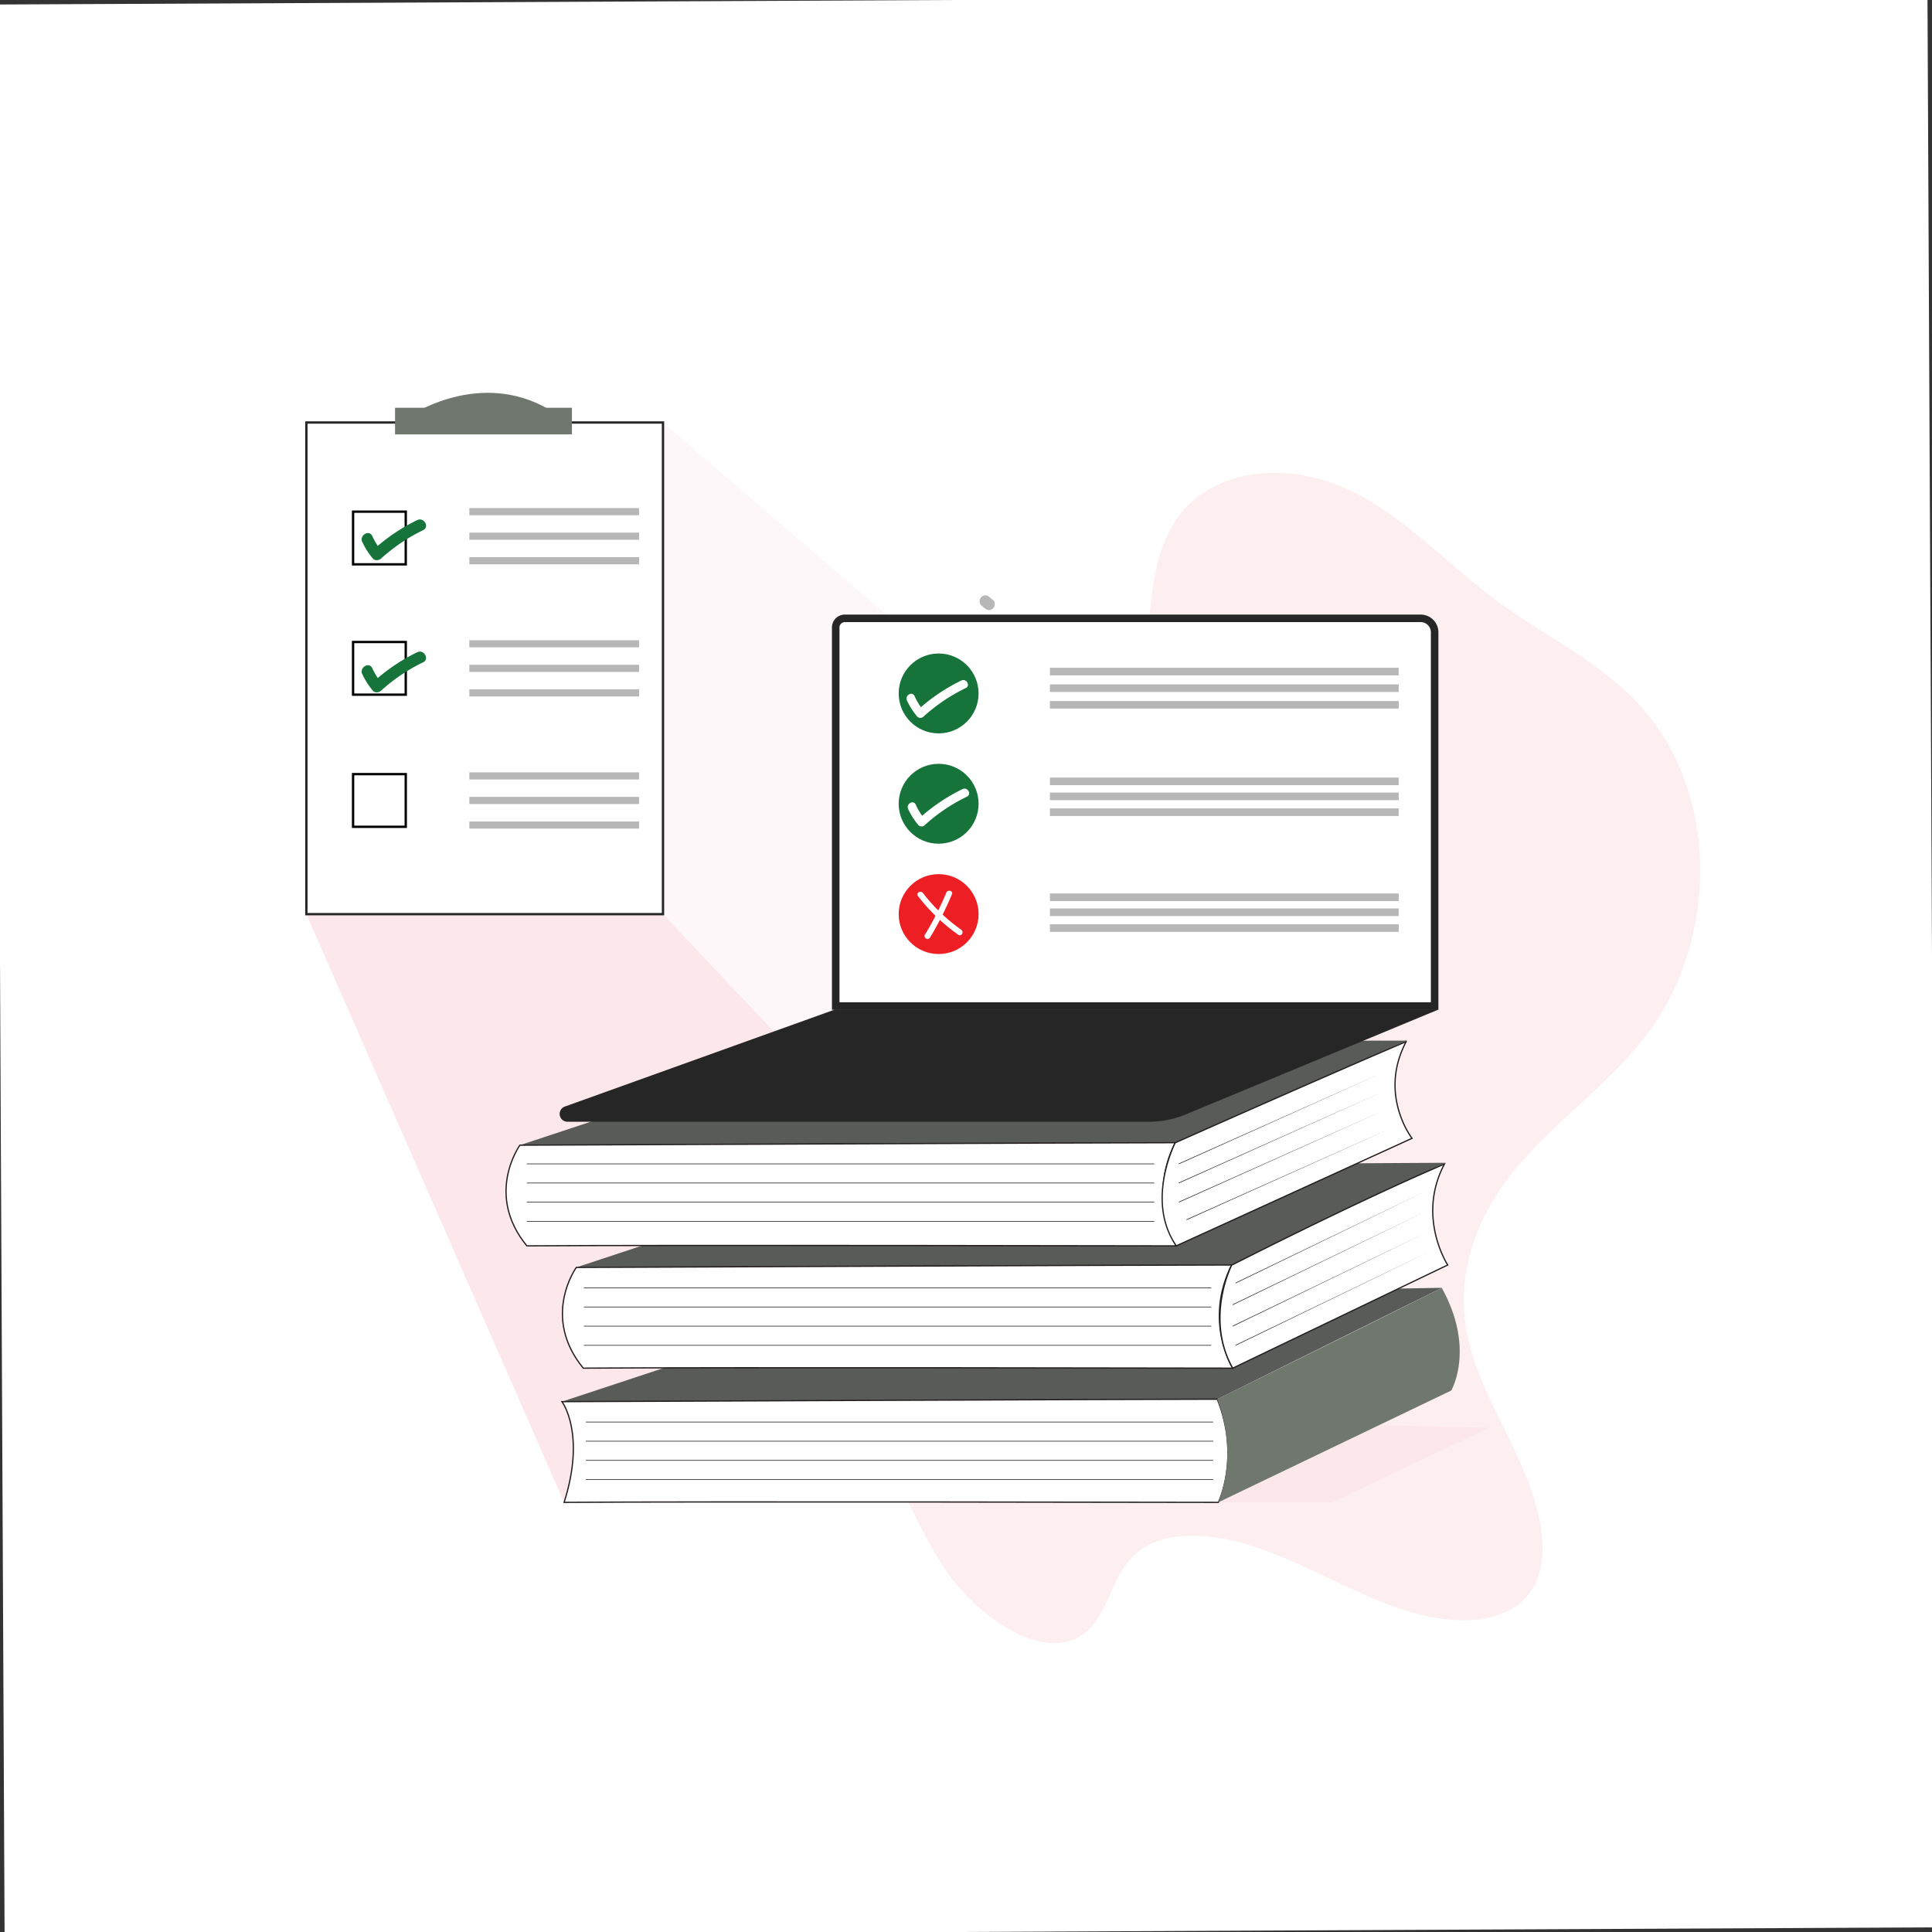<svg id="Layer_1" data-name="Layer 1" xmlns="http://www.w3.org/2000/svg" viewBox="0 0 1080 1080"><rect x="0" y="0" width="1080" height="1080" fill="#333333" stroke="none"/><defs><style>.cls-1,.cls-11,.cls-15{fill:#fff;}.cls-2{fill:#fbe6f0;opacity:0.33;}.cls-3,.cls-5{fill:#f8b0b5;}.cls-3,.cls-4{opacity:0.22;}.cls-6{fill:#585b58;}.cls-18,.cls-7{fill:#fffeff;}.cls-7,.cls-9{stroke:#231f20;}.cls-11,.cls-13,.cls-15,.cls-7,.cls-9{stroke-miterlimit:10;}.cls-7{stroke-width:0.7px;}.cls-8{fill:#6f776f;}.cls-13,.cls-9{fill:none;}.cls-9{stroke-width:0.35px;}.cls-10{fill:#231f20;}.cls-11{stroke:#262827;}.cls-11,.cls-13{stroke-width:1.31px;}.cls-12{fill:#b7b7b7;}.cls-13{stroke:#000;}.cls-14{fill:#16733a;}.cls-15{stroke:#262626;stroke-width:4.21px;}.cls-16{fill:#262626;}.cls-17{fill:#ed1f24;}</style></defs><rect class="cls-1" y="-0.01" width="1080" height="1080" transform="translate(-2.52 2.53) rotate(-0.27)"/><path class="cls-2" d="M832.3,798.16l-87.63,41.67H315.34l-12-27.36L171.26,511H370.63V236.18L497.79,345.66l251.7,216.71,2.17,1.87L768.8,579l3.18,2.74,4.89,4.21.19.15,5.34,4.61c-8.56,25.73,6.93,45.62,6.93,45.62l-30.19,13.78L808,650l-7.74,3.7c2.43-1.06,4.84-2.11,7.2-3.11-15.69,29.69,1.83,56.53,1.83,56.53l-27.52,13.2,24.23-.43c18.85,34,5.28,57.39,5.28,57.39L771,796.63Z"/><polygon class="cls-3" points="370.62 511.03 171.26 511.03 315.34 839.83 681.08 839.83 370.62 511.03"/><g class="cls-4"><path class="cls-5" d="M468.26,595.78c-23.35,11.27-43.8,28-53.71,52.08s-7.95,56.4,9.79,84c15.65,24.38,41.12,42.29,58.87,65.57,19,24.88,27.86,54.11,45.22,79.87s50.93,49.12,73,38.66c17.06-8.07,18.53-31.85,31.11-45.23,15.75-16.76,46.2-14.32,73.15-4.63s53,25.56,80.07,34.18,57.34,8.3,70.19-11c11.57-17.35,5.58-44.53-4.73-68.43s-24.74-47.41-30.33-71.59c-9.53-41.22,8.42-76.52,32.15-102.64s53.65-46.58,73.16-76.32c13.2-20.12,21.3-44.2,23.65-70.32,3.08-34.09-5.24-74.65-32.8-105.25-22.39-24.87-53.32-39-80.13-58.68-27.37-20.12-51.39-46.84-81.06-61.34-37.14-18.15-78.76-11.9-97.56,14.65C641,313.89,643.07,350,639.8,382.55c-4.63,46.05-22,89-57.06,113.15-22,15.19-49.89,22.36-73.42,35.61S465.81,566.6,468.25,597"/></g><path class="cls-6" d="M806,719.91,683.54,780.64l-.74.37-.65.33-.54.26-1.14.56-53.66.2-293.34,1.09-19.33.08,57.18-18.9L409.42,752l32.38-10.71,32.38-10.7,15.14-5,82.52-1.49,111.3-2h.4l21.29-.38,25.76-.47,24.68-.44,26.49-.49Z"/><path class="cls-7" d="M314.14,783.53s13.49,17.76,1.2,56.3c70.38-.57,365.74,0,365.74,0s12.42-25.12-.6-57.67C636.25,782.16,314.14,783.53,314.14,783.53Z"/><path class="cls-8" d="M811.27,777.3,771,796.63l-90,43.2s0,0,0,0c6.87-17.75,5.46-34.53,3.13-45.35-.54-2.55-1.15-4.76-1.69-6.58-.1-.28-.17-.54-.27-.82-.9-2.83-1.63-4.56-1.76-4.85a.07.07,0,0,0,0-.05l1.14-.56.54-.26.65-.33c.24-.1.48-.23.74-.37,15-7.37,81.36-40,122.45-60.73C824.84,753.89,811.27,777.3,811.27,777.3Z"/><path class="cls-6" d="M808,650l-7.74,3.7-111.71,53.4-.06,0-132.22.5-214.78.8-19.33.08,37.16-12.29,40.84-13.5L432.54,672,465,661.31l32.38-10.7,5.07,0,150.08-.27h.1l7,0,24,0,24.07,0,26.36-.05,25.1,0Z"/><path class="cls-7" d="M322.15,708.51s-19.79,27.47,3.91,56.3c70.37-.57,363,0,363,0s-16.33-26-.6-57.67C644.26,707.14,322.15,708.51,322.15,708.51Z"/><path class="cls-7" d="M809.28,707.14l-27.52,13.2-92.67,44.48a.71.71,0,0,1-.08-.15,57.8,57.8,0,0,1-2.58-5.25.06.06,0,0,0,0,0c-5.81-13.73-5-27.36-2.87-37.25a71.39,71.39,0,0,1,4.5-14c.12-.24.21-.45.29-.61l.12-.25,0-.08.06,0c2-1,63-32.13,111.71-53.4,2.43-1.06,4.84-2.11,7.2-3.11C791.76,680.3,809.28,707.14,809.28,707.14Z"/><polygon class="cls-6" points="290.62 640.15 656.96 638.78 786.47 581.71 465.81 582.25 290.62 640.15"/><path class="cls-7" d="M290.62,640.16s-19.79,27.46,3.91,56.29c70.38-.57,363,0,363,0s-16.33-26-.6-57.67C612.73,638.78,290.62,640.16,290.62,640.16Z"/><path class="cls-7" d="M789.33,636.33l-30.19,13.78L657.55,696.45a.46.46,0,0,1-.08-.13c-9.08-13.19-8.75-28.41-6.4-39.87,0,0,0-.07,0-.09.45-2.17,1-4.19,1.5-6a81.77,81.77,0,0,1,3.47-9.62,5.45,5.45,0,0,0,.23-.51c.15-.3.26-.56.37-.77.19-.42.31-.64.31-.64l1.67-.75.66-.28c.22-.11.48-.21.74-.33,10.46-4.65,46-20.42,81.67-36l.19-.08c12-5.27,24.08-10.49,35.17-15.26l9-3.85a57.13,57.13,0,0,0-3.63,8.46C773.84,616.44,789.33,636.33,789.33,636.33Z"/><line class="cls-9" x1="294.53" y1="650.61" x2="645.26" y2="650.61"/><line class="cls-9" x1="294.53" y1="661.31" x2="645.26" y2="661.31"/><line class="cls-9" x1="294.53" y1="672.02" x2="645.26" y2="672.02"/><line class="cls-9" x1="294.53" y1="682.73" x2="645.26" y2="682.73"/><line class="cls-9" x1="326.38" y1="719.92" x2="677.11" y2="719.92"/><line class="cls-9" x1="326.38" y1="730.62" x2="677.11" y2="730.62"/><line class="cls-9" x1="326.38" y1="741.33" x2="677.11" y2="741.33"/><line class="cls-9" x1="326.38" y1="752.04" x2="677.11" y2="752.04"/><line class="cls-9" x1="327.46" y1="794.93" x2="678.2" y2="794.93"/><line class="cls-9" x1="327.46" y1="805.64" x2="678.2" y2="805.64"/><line class="cls-9" x1="327.46" y1="816.35" x2="678.2" y2="816.35"/><line class="cls-9" x1="327.46" y1="827.05" x2="678.2" y2="827.05"/><polygon class="cls-10" points="658.87 650.45 772.49 599.79 659.01 650.77 658.87 650.45"/><polygon class="cls-10" points="658.87 661.13 772.49 610.47 659.01 661.45 658.87 661.13"/><polygon class="cls-10" points="658.87 671.86 772.49 621.2 659.01 672.18 658.87 671.86"/><polygon class="cls-10" points="663.16 681.69 776.78 631.03 663.3 682.01 663.16 681.69"/><polygon class="cls-10" points="690.6 717.09 797.91 665.42 690.75 717.4 690.6 717.09"/><polygon class="cls-10" points="689.01 729.19 796.32 677.52 689.16 729.5 689.01 729.19"/><polygon class="cls-10" points="689.01 741.17 796.32 689.51 689.16 741.49 689.01 741.17"/><polygon class="cls-10" points="690.6 751.88 797.91 700.22 690.75 752.19 690.6 751.88"/><rect class="cls-11" x="171.26" y="236.18" width="199.36" height="274.84"/><rect class="cls-12" x="262.37" y="284.03" width="94.9" height="3.99"/><rect class="cls-12" x="262.37" y="297.75" width="94.9" height="3.99"/><rect class="cls-12" x="262.37" y="311.48" width="94.9" height="3.99"/><rect class="cls-12" x="262.37" y="357.89" width="94.9" height="3.99"/><rect class="cls-12" x="262.37" y="371.61" width="94.9" height="3.99"/><rect class="cls-12" x="262.37" y="385.34" width="94.9" height="3.99"/><rect class="cls-12" x="262.37" y="431.75" width="94.9" height="3.99"/><rect class="cls-12" x="262.37" y="445.47" width="94.9" height="3.99"/><rect class="cls-12" x="262.37" y="459.2" width="94.9" height="3.99"/><rect class="cls-13" x="197.37" y="286.02" width="29.45" height="29.45"/><rect class="cls-13" x="197.37" y="358.88" width="29.45" height="29.45"/><rect class="cls-13" x="197.37" y="432.74" width="29.45" height="29.45"/><path class="cls-14" d="M202.54,303a41.17,41.17,0,0,0,5.88,9.21c1.16,1.4,3.42,1.09,4.62,0a98.54,98.54,0,0,1,23.46-15.83c3.78-1.83.47-7.47-3.3-5.64a104.47,104.47,0,0,0-24.78,16.84H213a35.16,35.16,0,0,1-4.86-7.88c-1.75-3.82-7.39-.5-5.64,3.3Z"/><path class="cls-14" d="M202.54,376.87a41.17,41.17,0,0,0,5.88,9.21c1.16,1.4,3.42,1.09,4.62,0a98.54,98.54,0,0,1,23.46-15.83c3.78-1.83.47-7.47-3.3-5.64a104.21,104.21,0,0,0-24.78,16.85H213a35.45,35.45,0,0,1-4.86-7.89c-1.75-3.82-7.39-.5-5.64,3.3Z"/><rect class="cls-8" x="220.83" y="227.94" width="98.88" height="14.89"/><path class="cls-8" d="M231.46,231.13s40.08-25.95,79.08,0"/><path class="cls-15" d="M472.26,345.66H794.17a7.8,7.8,0,0,1,7.8,7.8V562.38a0,0,0,0,1,0,0H467.17a0,0,0,0,1,0,0V350.75A5.09,5.09,0,0,1,472.26,345.66Z"/><path class="cls-16" d="M467,564.24,315.76,618.57a4.37,4.37,0,0,0,1.5,8.49h325a53.14,53.14,0,0,0,20.34-4L803.49,564.6a.19.19,0,0,0-.08-.36Z"/><rect class="cls-12" x="586.9" y="373.29" width="194.98" height="4.25"/><rect class="cls-12" x="586.9" y="382.57" width="194.98" height="4.25"/><rect class="cls-12" x="586.9" y="391.86" width="194.98" height="4.25"/><rect class="cls-12" x="586.9" y="434.67" width="194.98" height="4.25"/><rect class="cls-12" x="586.9" y="443.05" width="194.98" height="4.25"/><rect class="cls-12" x="586.9" y="451.89" width="194.98" height="4.25"/><rect class="cls-12" x="586.9" y="499.46" width="194.98" height="4.25"/><rect class="cls-12" x="586.9" y="507.84" width="194.98" height="4.25"/><rect class="cls-12" x="586.9" y="516.67" width="194.98" height="4.25"/><circle class="cls-14" cx="524.7" cy="387.64" r="22.33"/><circle class="cls-14" cx="524.7" cy="449.31" r="22.33"/><circle class="cls-17" cx="524.7" cy="510.98" r="22.33"/><path class="cls-12" d="M548.53,338.42l2,1.65a3.48,3.48,0,0,0,2.31.95,3.32,3.32,0,0,0,2.31-.95c1.12-1.22,1.39-3.45,0-4.62l-2-1.65a3.49,3.49,0,0,0-2.31-1,3.33,3.33,0,0,0-2.31,1c-1.11,1.21-1.39,3.44,0,4.62Z"/><path class="cls-18" d="M507,391.6a40.91,40.91,0,0,0,5.76,9,2.48,2.48,0,0,0,3.46,0,99.13,99.13,0,0,1,23.62-15.95c2.84-1.38.36-5.61-2.47-4.23a103.48,103.48,0,0,0-24.61,16.71h3.46a36.18,36.18,0,0,1-5-8.05c-1.31-2.86-5.54-.37-4.23,2.48Z"/><path class="cls-18" d="M507.68,452.29a40.28,40.28,0,0,0,5.75,9,2.48,2.48,0,0,0,3.47,0,99,99,0,0,1,23.62-15.95c2.83-1.37.35-5.6-2.48-4.23a103.82,103.82,0,0,0-24.61,16.72h3.47a35.82,35.82,0,0,1-5-8.05c-1.32-2.86-5.54-.38-4.23,2.47Z"/><path class="cls-18" d="M513.11,500.85a104,104,0,0,0,22.59,21.7c1.72,1.22,3.36-1.61,1.65-2.82a98.88,98.88,0,0,1-21.42-20.53c-1.26-1.65-4.1,0-2.82,1.65Z"/><path class="cls-18" d="M529,499a177.23,177.23,0,0,1-11.94,23.47c-1.09,1.81,1.74,3.45,2.82,1.65a183.15,183.15,0,0,0,12.27-24.25c.81-1.93-2.35-2.78-3.15-.87Z"/></svg>